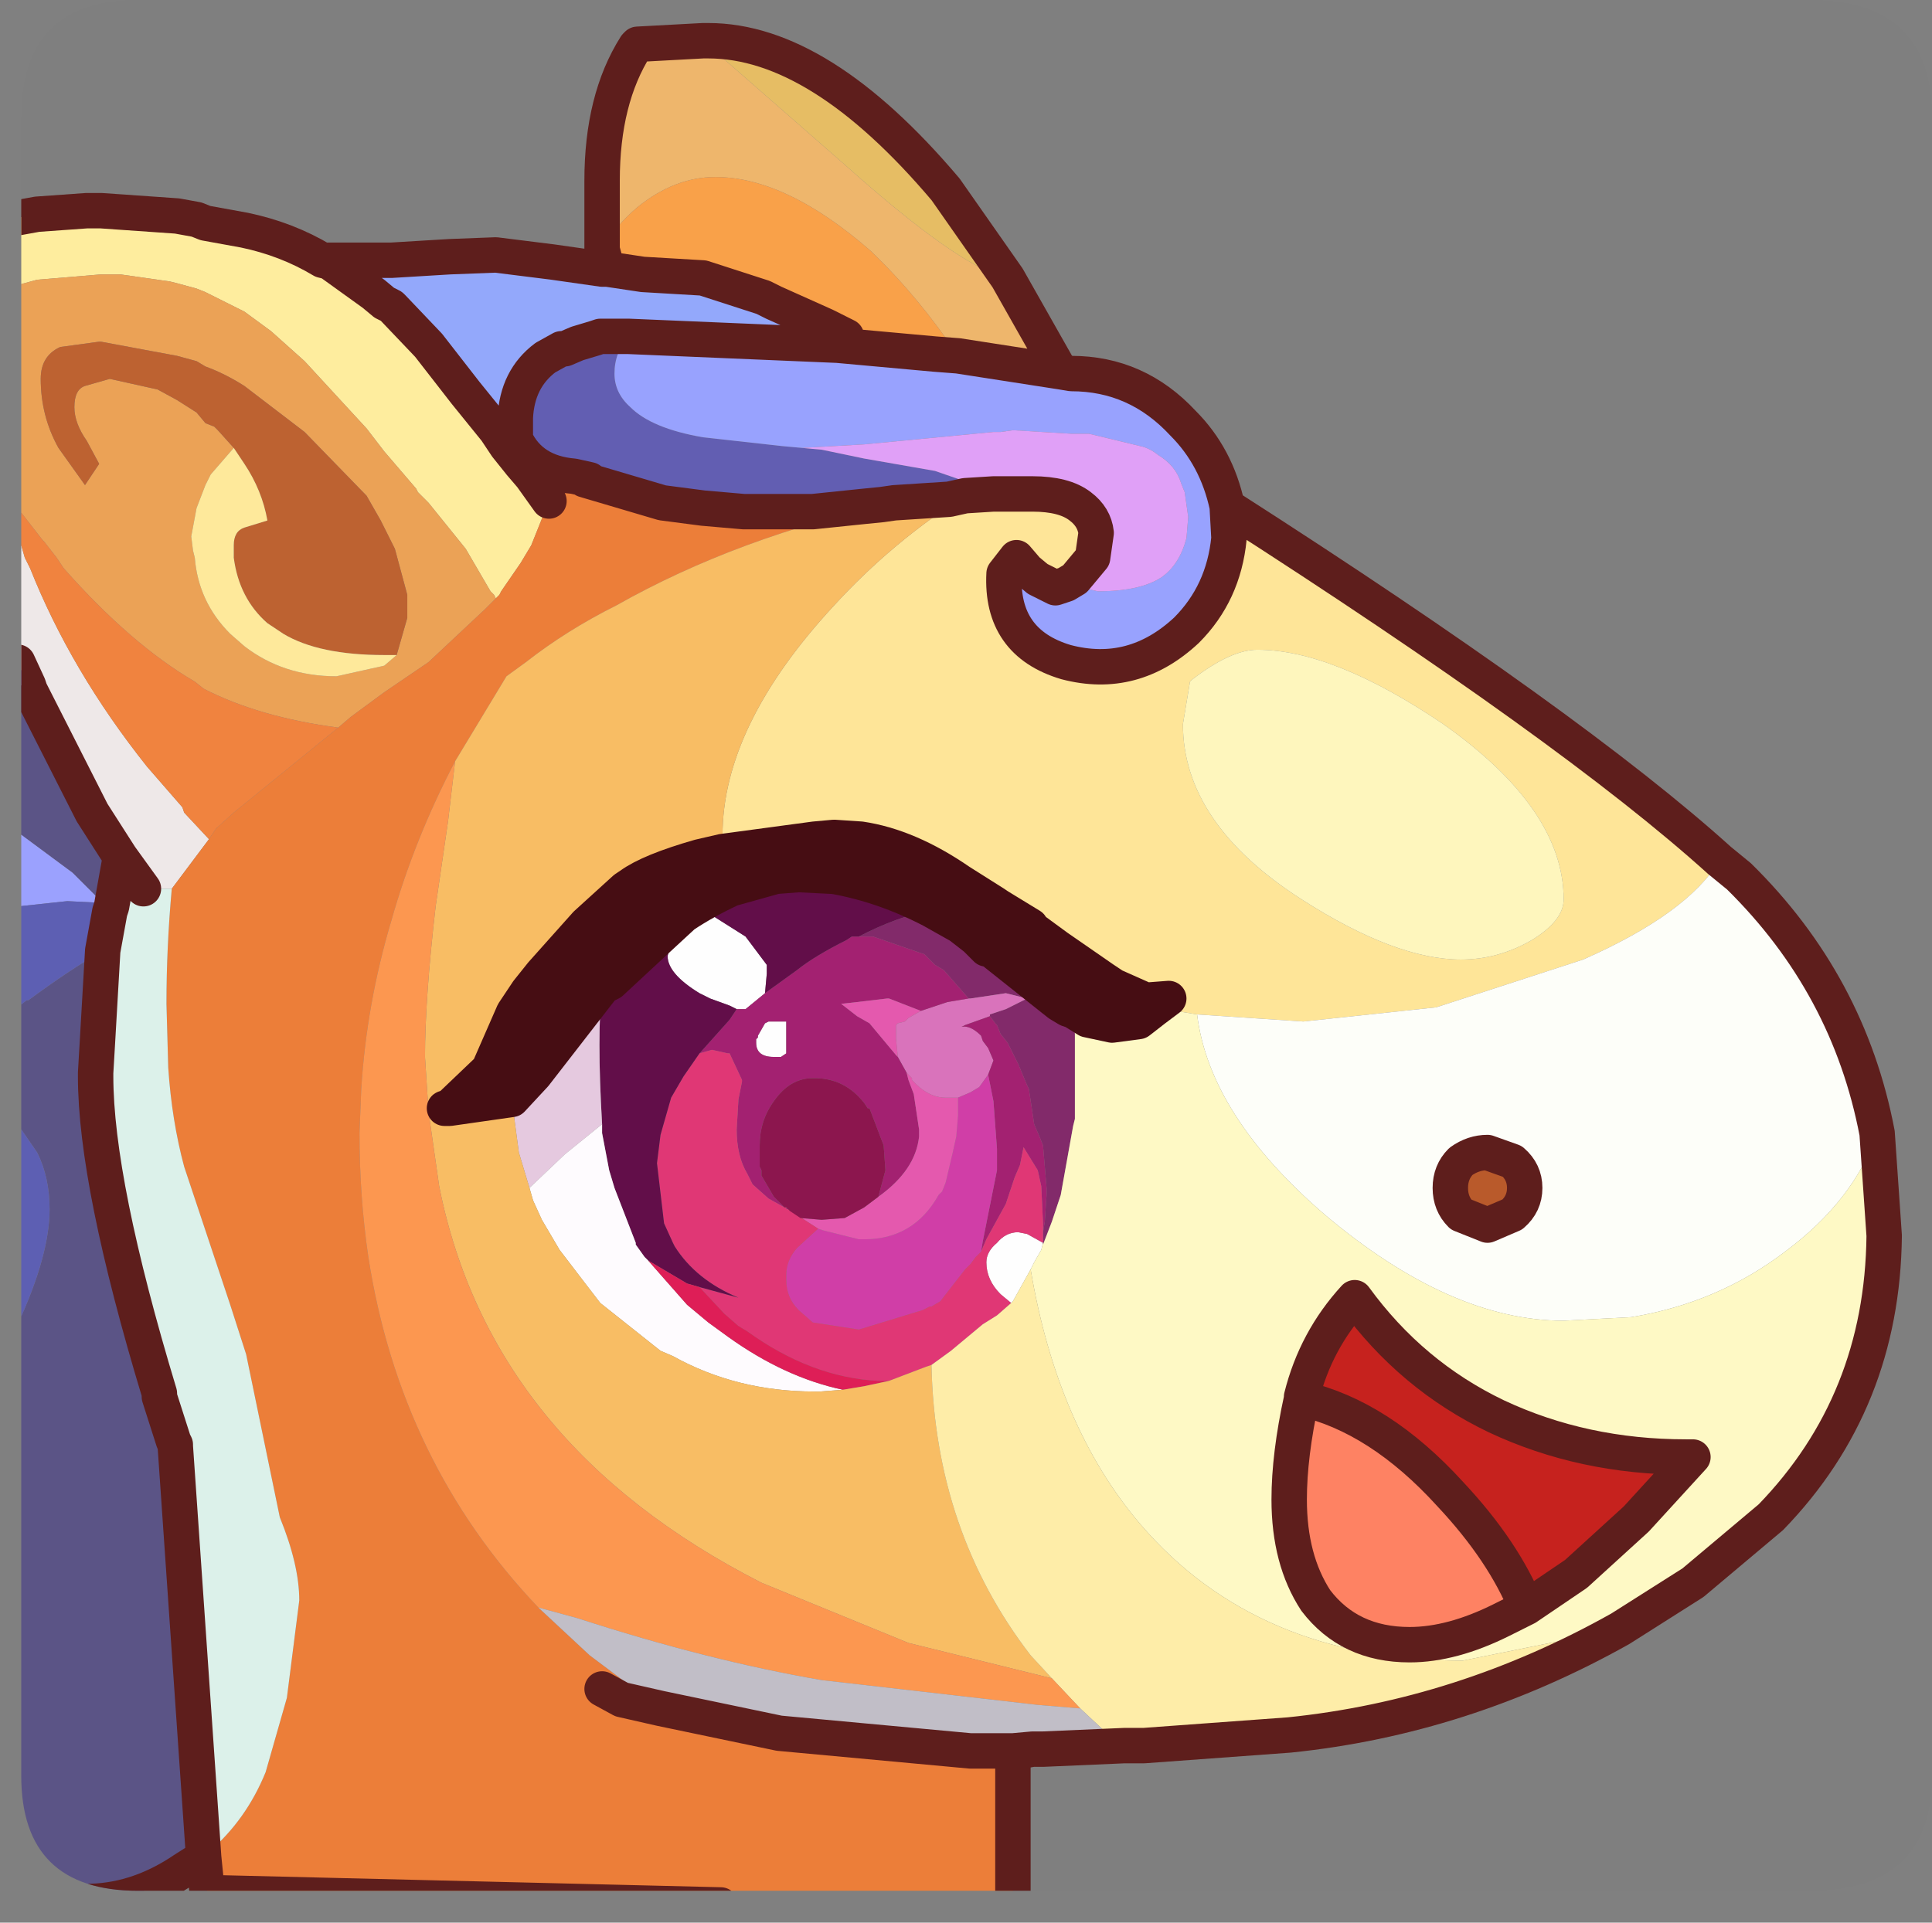 <?xml version="1.0" encoding="UTF-8" standalone="no"?>
<svg xmlns:ffdec="https://www.free-decompiler.com/flash" xmlns:xlink="http://www.w3.org/1999/xlink" ffdec:objectType="frame" height="54.3px" width="54.55px" xmlns="http://www.w3.org/2000/svg">
  <rect width="100%" height="100%" fill="#808080" stroke="none"/>
  <g transform="matrix(1.0, 0.0, 0.0, 1.0, 0.6, 0.0)">
    <clipPath id="clipPath0" transform="matrix(1.0, 0.0, 0.0, 1.0, 0.0, 0.0)">
      <path d="M50.5 0.0 Q53.95 0.0 53.95 3.3 L53.95 50.15 Q53.95 53.4 50.5 53.4 L3.3 53.4 Q0.0 53.4 0.0 50.15 L0.0 3.3 Q0.0 0.0 3.3 0.0 L50.5 0.0" fill="#000000" fill-rule="evenodd" stroke="none"/>
    </clipPath>
    <g clip-path="url(#clipPath0)">
      <use ffdec:characterId="2" height="53.65" transform="matrix(1.0, 0.0, 0.0, 1.0, -0.6, 0.65)" width="53.7" xlink:href="#shape1"/>
    </g>
    <use ffdec:characterId="3" height="53.4" transform="matrix(1.0, 0.0, 0.0, 1.0, 0.0, 0.0)" width="53.95" xlink:href="#shape2"/>
  </g>
  <defs>
    <g id="shape1" transform="matrix(1.0, 0.0, 0.0, 1.0, 0.6, -0.65)">
      <path d="M28.85 35.1 L28.8 35.3 28.6 35.65 28.5 35.85 28.0 36.75 27.95 36.8 27.65 36.55 Q27.25 36.15 27.25 35.65 27.25 35.35 27.55 35.1 27.8 34.8 28.15 34.8 L28.4 34.85 28.85 35.1 M20.2 28.5 L20.0 28.4 19.45 28.2 19.15 28.05 Q18.25 27.5 18.25 27.0 L18.3 26.8 18.35 26.55 Q18.4 26.45 18.7 26.35 L18.85 26.15 Q19.25 25.85 19.5 25.85 L20.45 26.45 21.05 27.25 21.05 27.5 21.0 28.05 20.45 28.5 20.2 28.5 M20.8 29.3 L20.8 29.25 21.0 28.9 21.1 28.85 21.3 28.85 21.6 28.85 21.6 29.75 21.45 29.85 21.4 29.85 21.25 29.85 Q20.75 29.85 20.75 29.45 L20.75 29.35 20.8 29.3" fill="#ffffff" fill-rule="evenodd" stroke="none"/>
      <path d="M16.4 7.05 L16.4 7.0 16.4 5.1 Q16.4 2.8 17.35 1.3 L17.4 1.25 19.25 1.15 23.25 4.65 Q26.55 7.6 27.85 7.85 L29.35 10.5 26.45 10.05 Q25.35 8.4 24.0 7.1 21.6 5.0 19.6 5.0 18.45 5.0 17.4 5.85 16.75 6.4 16.4 7.05" fill="#efb76c" fill-rule="evenodd" stroke="none"/>
      <path d="M19.25 1.15 L19.4 1.15 Q22.55 1.15 26.1 5.35 L27.85 7.85 Q26.55 7.6 23.25 4.65 L19.25 1.15" fill="#e7be64" fill-rule="evenodd" stroke="none"/>
      <path d="M16.55 7.6 L16.4 7.05 Q16.75 6.4 17.4 5.85 18.45 5.0 19.6 5.0 21.6 5.0 24.0 7.1 25.35 8.4 26.45 10.05 L25.8 10.0 23.05 9.75 23.3 9.5 22.7 9.2 21.25 8.55 20.95 8.4 19.25 7.85 17.55 7.75 16.55 7.6" fill="#faa249" fill-rule="evenodd" stroke="none"/>
      <path d="M-0.1 19.3 L-0.1 18.7 0.2 19.35 0.25 19.5 -0.1 19.3 M8.5 7.35 L10.45 7.35 12.1 7.25 13.4 7.2 15.0 7.4 16.4 7.6 16.55 7.6 17.55 7.75 19.25 7.85 20.95 8.4 21.25 8.55 22.7 9.2 23.3 9.5 23.05 9.75 17.15 9.5 16.35 9.5 16.2 9.55 15.7 9.7 15.35 9.85 15.25 9.85 14.8 10.1 Q14.0 10.7 13.95 11.8 L13.95 11.85 13.4 12.15 12.55 11.1 11.5 9.75 10.5 8.7 10.45 8.65 10.25 8.55 9.95 8.3 8.7 7.4 8.5 7.35" fill="#94a9fc" fill-rule="evenodd" stroke="none"/>
      <path d="M5.15 52.45 L4.6 52.8 Q3.35 53.65 2.0 53.7 L0.55 53.75 0.05 53.65 -0.1 53.6 -0.1 37.4 Q0.8 35.45 0.8 34.15 0.8 33.25 0.45 32.55 L-0.1 31.75 -0.1 28.45 0.15 28.25 0.2 28.25 Q1.35 27.4 2.3 26.85 L2.15 29.45 2.1 30.3 2.1 30.4 Q2.1 33.4 3.9 39.35 L3.9 39.45 4.3 40.7 4.35 40.8 4.35 40.85 5.15 52.45 M-0.1 23.5 L-0.1 19.3 0.25 19.5 2.0 22.95 2.8 24.2 2.55 25.6 2.5 25.75 2.3 25.5 1.45 24.65 0.1 23.65 -0.1 23.5" fill="#5b5487" fill-rule="evenodd" stroke="none"/>
      <path d="M-0.1 25.6 L-0.1 23.5 0.1 23.65 1.45 24.65 2.3 25.5 1.3 25.45 -0.1 25.6" fill="#9ca2ff" fill-rule="evenodd" stroke="none"/>
      <path d="M-0.1 37.4 L-0.1 31.75 0.45 32.55 Q0.8 33.25 0.8 34.15 0.8 35.45 -0.1 37.4 M-0.1 28.45 L-0.1 25.6 1.3 25.45 2.3 25.5 2.5 25.75 2.3 26.85 Q1.35 27.4 0.2 28.25 L0.15 28.25 -0.1 28.45" fill="#5d5fb4" fill-rule="evenodd" stroke="none"/>
      <path d="M36.15 39.5 L36.15 39.45 Q36.55 37.85 37.65 36.65 39.25 38.85 41.65 40.0 44.1 41.15 47.0 41.15 L47.2 41.15 45.6 42.9 43.9 44.45 42.5 45.4 Q41.85 43.8 40.35 42.2 38.35 40.0 36.15 39.5" fill="#c7221e" fill-rule="evenodd" stroke="none"/>
      <path d="M36.15 39.5 Q38.35 40.0 40.35 42.2 41.85 43.8 42.5 45.4 L41.8 45.75 Q40.4 46.45 39.2 46.45 37.5 46.45 36.55 45.2 35.8 44.05 35.8 42.35 35.8 41.1 36.15 39.5" fill="#ff8363" fill-rule="evenodd" stroke="none"/>
      <path d="M32.0 28.5 L31.55 28.85 30.8 28.95 30.1 28.8 29.7 28.55 29.55 28.5 29.3 28.35 27.35 26.8 27.25 26.8 26.95 26.5 26.5 26.15 25.7 25.7 Q24.35 25.0 22.95 24.75 L21.95 24.7 21.3 24.75 20.05 25.1 Q19.3 25.45 18.7 25.85 L18.05 26.45 16.65 27.75 16.45 27.85 16.4 27.85 16.4 27.9 14.5 30.35 13.85 31.05 12.1 31.3 11.95 31.3 12.1 31.25 13.2 30.2 13.9 28.6 14.3 28.0 14.7 27.5 15.95 26.1 17.05 25.1 17.2 25.0 Q17.75 24.6 19.15 24.2 L19.8 24.05 22.4 23.7 22.95 23.65 23.7 23.7 Q25.05 23.9 26.5 24.9 L27.45 25.5 27.6 25.6 28.5 26.15 28.5 26.2 29.25 26.75 30.55 27.65 30.85 27.85 31.75 28.25 32.4 28.2 32.0 28.5" fill="#460d13" fill-rule="evenodd" stroke="none"/>
      <path d="M29.7 28.55 L29.7 28.6 29.75 29.2 29.75 30.35 29.75 30.75 29.75 31.6 29.7 31.8 29.35 33.75 29.1 34.5 28.85 35.15 28.85 35.1 28.85 34.9 28.85 34.8 28.9 34.5 28.95 33.75 28.95 33.55 28.85 32.35 28.75 32.1 28.6 31.75 28.45 30.75 28.4 30.65 28.15 30.05 27.85 29.45 27.65 29.2 27.55 28.95 27.5 28.9 27.35 28.7 27.35 28.65 27.5 28.6 27.8 28.5 28.4 28.2 27.8 28.05 26.8 28.2 26.75 28.2 26.05 27.4 25.8 27.25 25.5 26.95 25.35 26.9 24.05 26.45 23.65 26.45 Q24.7 25.9 25.7 25.7 L26.5 26.15 26.95 26.5 27.25 26.8 27.35 26.8 29.3 28.35 29.55 28.5 29.7 28.55" fill="#832a6a" fill-rule="evenodd" stroke="none"/>
      <path d="M25.0 30.3 L24.75 29.85 24.7 29.35 24.7 28.95 24.75 28.9 24.95 28.85 25.05 28.75 25.4 28.55 26.15 28.3 26.75 28.2 26.8 28.2 27.8 28.05 28.4 28.2 27.8 28.5 27.5 28.6 27.35 28.65 27.35 28.7 26.65 28.95 26.55 29.0 Q26.8 28.95 27.1 29.25 L27.15 29.4 27.3 29.6 27.45 29.95 27.3 30.35 27.05 30.7 26.8 30.85 26.45 31.0 26.1 31.0 Q25.6 31.0 25.15 30.5 L25.15 30.45 25.0 30.3" fill="#da73bc" fill-rule="evenodd" stroke="none"/>
      <path d="M19.15 29.75 L20.0 28.8 20.2 28.5 20.45 28.5 21.0 28.05 21.9 27.4 Q22.4 27.0 23.3 26.55 L23.45 26.45 23.65 26.45 24.05 26.45 25.35 26.9 25.5 26.95 25.8 27.25 26.05 27.4 26.75 28.2 26.15 28.3 25.4 28.55 24.5 28.2 24.45 28.2 23.6 28.3 23.15 28.35 23.6 28.7 23.95 28.9 24.7 29.8 24.75 29.85 25.0 30.3 25.05 30.5 25.2 30.9 25.35 31.9 25.35 31.95 25.35 32.1 Q25.25 33.05 24.2 33.8 L24.4 33.05 24.35 32.35 23.95 31.3 23.9 31.3 23.8 31.15 Q23.25 30.45 22.4 30.45 L22.35 30.45 Q21.7 30.45 21.25 31.1 20.85 31.65 20.85 32.35 L20.85 32.85 20.85 32.95 20.9 33.05 20.9 33.2 21.25 33.8 21.35 33.9 21.55 34.1 21.1 33.85 20.65 33.45 20.5 33.15 Q20.2 32.65 20.2 31.9 L20.25 31.05 20.35 30.55 20.35 30.5 20.0 29.75 19.95 29.75 19.5 29.65 19.15 29.75 M27.35 28.7 L27.5 28.9 27.55 28.95 27.65 29.2 27.85 29.45 28.15 30.05 28.4 30.65 28.45 30.75 28.6 31.75 28.75 32.1 28.85 32.35 28.95 33.55 28.95 33.75 28.9 34.5 28.85 34.8 28.85 34.55 28.8 33.5 28.7 33.05 28.3 32.4 28.2 32.9 28.05 33.25 27.8 34.0 27.25 35.0 27.1 35.35 27.15 35.05 27.55 33.05 27.55 32.8 27.55 32.45 27.45 31.1 27.3 30.35 27.45 29.95 27.3 29.6 27.15 29.4 27.1 29.25 Q26.8 28.95 26.55 29.0 L26.65 28.95 27.35 28.7 M20.8 29.3 L20.75 29.35 20.75 29.45 Q20.75 29.85 21.25 29.85 L21.4 29.85 21.45 29.85 21.6 29.75 21.6 28.85 21.3 28.85 21.1 28.85 21.0 28.9 20.8 29.25 20.8 29.3 M21.6 34.1 L21.65 34.15 21.6 34.15 21.6 34.1" fill="#a42171" fill-rule="evenodd" stroke="none"/>
      <path d="M26.45 31.0 L26.8 30.85 27.05 30.7 27.3 30.35 27.45 31.1 27.55 32.45 27.55 32.8 27.55 33.05 27.15 35.05 27.1 35.35 26.95 35.5 26.8 35.7 26.65 35.85 25.95 36.75 25.7 36.9 25.65 36.9 25.45 37.0 23.65 37.55 22.35 37.35 21.95 37.0 Q21.6 36.65 21.6 36.15 L21.6 36.0 Q21.6 35.6 21.9 35.25 L22.5 34.7 22.65 34.75 23.65 35.0 23.8 35.0 Q25.2 35.0 25.9 33.75 L26.0 33.65 26.1 33.4 26.3 32.55 26.4 32.1 26.45 31.5 26.45 31.0" fill="#d13ea8" fill-rule="evenodd" stroke="none"/>
      <path d="M24.2 33.8 Q25.25 33.05 25.35 32.1 L25.35 31.95 25.35 31.9 25.2 30.9 25.05 30.5 25.0 30.3 25.15 30.45 25.15 30.5 Q25.6 31.0 26.1 31.0 L26.45 31.0 26.45 31.5 26.4 32.1 26.3 32.55 26.1 33.4 26.0 33.65 25.9 33.75 Q25.2 35.0 23.8 35.0 L23.65 35.0 22.65 34.75 22.5 34.7 21.65 34.15 21.7 34.2 22.0 34.4 22.6 34.45 23.25 34.4 23.8 34.1 24.2 33.8 M24.75 29.85 L24.7 29.8 23.95 28.9 23.6 28.7 23.15 28.35 23.6 28.3 24.45 28.2 24.5 28.2 25.4 28.55 25.05 28.75 24.95 28.85 24.75 28.9 24.7 28.95 24.7 29.35 24.75 29.85" fill="#e559af" fill-rule="evenodd" stroke="none"/>
      <path d="M25.7 38.55 L25.55 38.6 24.5 39.0 24.2 39.0 Q22.3 38.9 20.5 37.6 L20.25 37.45 19.85 37.1 19.15 36.35 20.25 36.65 Q19.05 36.15 18.45 35.2 L18.4 35.1 18.15 34.55 17.95 32.85 18.05 32.05 18.35 31.0 18.7 30.4 19.15 29.75 19.5 29.65 19.95 29.75 20.0 29.75 20.35 30.5 20.35 30.55 20.25 31.05 20.2 31.9 Q20.2 32.65 20.5 33.15 L20.65 33.45 21.1 33.85 21.55 34.1 21.6 34.1 21.6 34.15 21.65 34.15 22.5 34.7 21.9 35.25 Q21.6 35.6 21.6 36.0 L21.6 36.15 Q21.6 36.65 21.95 37.0 L22.35 37.35 23.65 37.55 25.45 37.0 25.65 36.9 25.7 36.9 25.95 36.75 26.65 35.85 26.8 35.7 26.95 35.5 27.1 35.35 27.25 35.0 27.8 34.0 28.05 33.25 28.2 32.9 28.3 32.4 28.7 33.05 28.8 33.5 28.85 34.55 28.85 34.8 28.85 34.9 28.85 35.1 28.4 34.85 28.15 34.8 Q27.8 34.8 27.55 35.1 27.25 35.35 27.25 35.65 27.25 36.15 27.65 36.55 L27.95 36.8 27.55 37.15 27.15 37.4 26.25 38.15 25.7 38.55" fill="#e13775" fill-rule="evenodd" stroke="none"/>
      <path d="M16.4 27.9 L16.4 27.85 16.45 27.85 16.65 27.75 18.05 26.45 18.7 25.85 Q19.3 25.45 20.05 25.1 L21.3 24.75 21.95 24.7 22.95 24.75 Q24.35 25.0 25.7 25.7 24.7 25.9 23.65 26.45 L23.45 26.45 23.3 26.55 Q22.4 27.0 21.9 27.4 L21.0 28.05 21.05 27.5 21.05 27.25 20.45 26.45 19.5 25.85 Q19.25 25.85 18.85 26.15 L18.7 26.35 Q18.4 26.45 18.35 26.55 L18.3 26.8 18.25 27.0 Q18.25 27.5 19.15 28.05 L19.45 28.2 20.0 28.4 20.2 28.5 20.0 28.8 19.15 29.75 18.7 30.4 18.35 31.0 18.05 32.05 17.95 32.85 18.15 34.55 18.4 35.1 18.45 35.2 Q19.05 36.15 20.25 36.65 L19.15 36.35 18.8 36.25 17.7 35.6 17.6 35.5 17.35 35.15 17.35 35.1 16.75 33.55 16.6 33.05 16.4 32.0 16.4 31.8 16.4 31.75 Q16.25 29.2 16.4 27.9" fill="#620e49" fill-rule="evenodd" stroke="none"/>
      <path d="M14.35 33.55 L14.05 32.55 13.85 31.05 14.5 30.35 16.4 27.9 Q16.25 29.2 16.4 31.75 L15.35 32.6 14.35 33.55" fill="#e6cae0" fill-rule="evenodd" stroke="none"/>
      <path d="M23.2 39.25 L22.55 39.3 22.4 39.3 Q20.2 39.3 18.4 38.3 L18.05 38.15 16.35 36.8 15.85 36.15 15.2 35.3 14.7 34.45 14.45 33.9 14.35 33.55 15.35 32.6 16.4 31.75 16.4 31.8 16.4 32.0 16.6 33.05 16.75 33.55 17.35 35.1 17.35 35.15 17.6 35.5 17.7 35.6 18.8 36.85 19.4 37.35 19.95 37.75 Q21.55 38.9 23.2 39.25" fill="#fffcff" fill-rule="evenodd" stroke="none"/>
      <path d="M21.55 34.1 L21.35 33.9 21.25 33.8 20.9 33.2 20.9 33.05 20.85 32.95 20.85 32.85 20.85 32.35 Q20.85 31.65 21.25 31.1 21.7 30.45 22.35 30.45 L22.4 30.45 Q23.25 30.45 23.8 31.15 L23.9 31.3 23.95 31.3 24.35 32.35 24.4 33.05 24.2 33.8 23.8 34.1 23.25 34.4 22.6 34.45 22.0 34.4 21.7 34.2 21.65 34.15 21.6 34.1 21.55 34.1" fill="#8d164e" fill-rule="evenodd" stroke="none"/>
      <path d="M24.5 39.0 L23.8 39.15 23.2 39.25 Q21.55 38.9 19.95 37.75 L19.4 37.35 18.8 36.85 17.7 35.6 18.8 36.25 19.15 36.35 19.85 37.1 20.25 37.45 20.5 37.6 Q22.3 38.9 24.2 39.0 L24.5 39.0" fill="#df1e57" fill-rule="evenodd" stroke="none"/>
      <path d="M-0.1 8.05 L-0.1 6.15 0.45 6.05 1.85 5.95 2.25 5.95 4.4 6.1 4.95 6.2 5.2 6.3 6.3 6.5 Q7.5 6.75 8.5 7.35 L8.7 7.4 9.95 8.3 10.25 8.55 10.45 8.65 10.5 8.7 11.5 9.75 12.55 11.1 13.4 12.15 13.7 12.6 14.1 13.1 14.4 13.45 14.9 14.15 14.4 15.4 14.1 15.9 13.55 16.7 13.5 16.8 13.4 16.9 13.35 16.8 13.25 16.7 12.55 15.5 11.5 14.2 11.2 13.9 11.15 13.8 10.25 12.75 9.75 12.1 8.0 10.2 7.05 9.35 6.3 8.8 5.3 8.3 5.2 8.25 4.95 8.15 4.4 8.0 4.2 7.95 2.8 7.75 2.25 7.75 0.45 7.9 -0.1 8.05" fill="#ffee9f" fill-rule="evenodd" stroke="none"/>
      <path d="M-0.1 14.35 L-0.1 8.05 0.45 7.9 2.25 7.75 2.8 7.75 4.2 7.95 4.4 8.0 4.95 8.15 5.2 8.25 5.3 8.3 6.3 8.8 7.05 9.35 8.0 10.2 9.75 12.1 10.25 12.75 11.15 13.8 11.2 13.9 11.5 14.2 12.55 15.5 13.25 16.7 13.35 16.8 13.4 16.9 13.1 17.2 11.5 18.7 10.25 19.55 9.3 20.25 8.95 20.55 Q6.7 20.25 5.15 19.45 L4.9 19.25 Q3.1 18.2 1.2 16.05 L1.0 15.75 0.65 15.3 0.6 15.25 -0.1 14.35 M10.6 18.5 L10.9 17.45 10.9 16.8 10.55 15.5 10.25 14.9 10.15 14.7 9.75 14.0 8.0 12.2 6.3 10.9 Q5.75 10.55 5.2 10.35 L4.95 10.2 4.4 10.05 2.25 9.65 2.2 9.65 1.1 9.8 Q0.55 10.05 0.55 10.7 0.55 11.75 1.05 12.65 L1.8 13.7 2.2 13.1 1.85 12.45 Q1.5 11.95 1.5 11.5 1.5 11.0 1.8 10.9 L2.5 10.7 3.85 11.0 4.4 11.3 4.95 11.65 5.2 11.95 5.45 12.05 5.55 12.15 6.0 12.65 5.35 13.4 5.2 13.7 4.95 14.35 4.8 15.15 4.85 15.55 4.9 15.75 Q5.0 17.0 5.9 17.9 L6.3 18.25 Q7.4 19.1 8.9 19.1 L10.25 18.8 10.6 18.5" fill="#eca356" fill-rule="evenodd" stroke="none"/>
      <path d="M6.0 12.65 L5.55 12.15 5.45 12.05 5.2 11.95 4.95 11.65 4.4 11.3 3.85 11.0 2.5 10.7 1.8 10.9 Q1.5 11.0 1.5 11.5 1.5 11.95 1.85 12.45 L2.2 13.1 1.8 13.7 1.05 12.65 Q0.55 11.75 0.55 10.7 0.55 10.05 1.1 9.8 L2.2 9.65 2.25 9.65 4.4 10.05 4.95 10.2 5.2 10.35 Q5.75 10.55 6.3 10.9 L8.0 12.2 9.75 14.0 10.15 14.7 10.25 14.9 10.55 15.5 10.9 16.8 10.9 17.45 10.6 18.5 10.25 18.5 Q8.4 18.5 7.4 17.9 L6.95 17.6 Q6.15 16.9 6.0 15.75 L6.0 15.5 6.0 15.4 Q6.0 15.0 6.3 14.9 L6.95 14.7 Q6.8 13.85 6.3 13.1 L6.0 12.65" fill="#be6231" fill-rule="evenodd" stroke="none"/>
      <path d="M10.6 18.5 L10.25 18.8 8.9 19.1 Q7.4 19.1 6.3 18.25 L5.9 17.9 Q5.0 17.0 4.9 15.75 L4.85 15.55 4.8 15.15 4.95 14.35 5.2 13.7 5.35 13.4 6.0 12.65 6.3 13.1 Q6.8 13.85 6.95 14.7 L6.3 14.9 Q6.0 15.0 6.0 15.4 L6.0 15.5 6.0 15.75 Q6.15 16.9 6.95 17.6 L7.4 17.9 Q8.4 18.5 10.25 18.5 L10.6 18.5" fill="#ffea9c" fill-rule="evenodd" stroke="none"/>
      <path d="M-0.1 18.7 L-0.1 15.05 -0.05 15.2 0.0 15.4 0.1 15.75 0.25 16.05 Q1.4 18.95 3.55 21.65 L4.55 22.8 4.6 22.95 5.3 23.7 4.25 25.1 3.45 25.1 2.8 24.2 2.0 22.95 0.25 19.5 0.2 19.35 -0.1 18.7" fill="#efe9e9" fill-rule="evenodd" stroke="none"/>
      <path d="M-0.1 15.05 L-0.1 14.35 0.6 15.25 0.65 15.3 1.0 15.75 1.2 16.05 Q3.1 18.2 4.9 19.25 L5.15 19.45 Q6.7 20.25 8.95 20.55 L6.0 22.95 5.5 23.4 5.3 23.7 4.6 22.95 4.55 22.8 3.55 21.65 Q1.4 18.95 0.25 16.05 L0.1 15.75 0.0 15.4 -0.05 15.2 -0.1 15.05" fill="#f1843f" fill-rule="evenodd" stroke="none"/>
      <path d="M27.45 13.95 L26.65 14.0 26.2 14.1 24.65 14.2 24.3 14.25 23.8 14.3 22.35 14.45 21.5 14.45 20.4 14.45 19.25 14.35 18.1 14.2 15.9 13.55 17.3 13.8 16.05 13.55 15.6 13.45 Q14.4 13.35 13.95 12.4 L13.95 11.85 13.95 11.8 Q14.0 10.7 14.8 10.1 L15.25 9.85 15.35 9.85 15.7 9.7 16.2 9.55 16.35 9.5 17.15 9.5 Q16.75 9.95 16.75 10.55 16.75 11.1 17.2 11.5 17.8 12.1 19.25 12.35 L21.5 12.6 22.05 12.65 22.6 12.7 23.8 12.95 25.8 13.3 27.1 13.75 27.1 13.8 27.45 13.95" fill="#625eb3" fill-rule="evenodd" stroke="none"/>
      <path d="M29.35 10.5 L29.65 10.55 Q31.5 10.55 32.8 11.95 33.75 12.9 34.05 14.3 L34.1 15.2 Q33.95 16.75 32.9 17.8 31.4 19.2 29.5 18.7 27.65 18.15 27.75 16.2 L28.1 15.75 28.4 16.1 28.7 16.35 29.2 16.6 29.5 16.5 30.4 16.7 Q31.6 16.7 32.2 16.3 32.7 15.95 32.9 15.2 L32.95 14.6 32.85 13.9 32.75 13.65 Q32.6 13.15 32.1 12.85 31.85 12.65 31.6 12.6 L30.15 12.25 29.65 12.25 28.0 12.15 27.65 12.2 27.45 12.2 23.8 12.55 22.05 12.65 21.5 12.6 19.25 12.35 Q17.8 12.1 17.2 11.5 16.75 11.1 16.75 10.55 16.75 9.95 17.15 9.5 L23.05 9.75 25.8 10.0 26.45 10.05 29.35 10.5" fill="#99a3ff" fill-rule="evenodd" stroke="none"/>
      <path d="M22.05 12.65 L23.8 12.55 27.45 12.2 27.65 12.2 28.0 12.15 29.65 12.25 30.15 12.25 31.6 12.6 Q31.85 12.65 32.1 12.85 32.6 13.15 32.75 13.65 L32.85 13.9 32.95 14.6 32.9 15.2 Q32.7 15.95 32.2 16.3 31.6 16.7 30.4 16.7 L29.5 16.5 29.75 16.35 30.25 15.75 30.35 15.05 Q30.3 14.6 29.9 14.3 29.45 13.95 28.55 13.95 L27.45 13.95 27.1 13.8 27.1 13.75 25.8 13.3 23.8 12.95 22.6 12.7 22.05 12.65" fill="#e1a1f8" fill-rule="evenodd" stroke="none"/>
      <path d="M28.55 49.4 L28.0 49.5 28.0 53.8 19.75 53.8 5.25 53.45 5.15 52.45 5.3 52.3 Q6.35 51.4 6.9 50.05 L7.5 47.95 7.85 45.2 Q7.85 44.2 7.3 42.85 L6.35 38.25 5.9 36.85 4.6 32.95 Q4.25 31.65 4.15 30.15 L4.1 28.35 Q4.1 26.75 4.25 25.1 L5.3 23.7 5.5 23.4 6.0 22.95 8.95 20.55 9.3 20.25 10.25 19.55 11.5 18.7 13.1 17.2 13.4 16.9 13.5 16.8 13.55 16.7 14.1 15.9 14.4 15.4 14.9 14.15 14.4 13.45 14.1 13.1 13.7 12.6 13.4 12.15 13.95 11.85 13.95 12.4 Q14.4 13.35 15.6 13.45 L16.05 13.55 17.3 13.8 15.9 13.55 18.1 14.2 19.25 14.35 20.4 14.45 21.5 14.45 22.35 14.45 23.8 14.3 24.3 14.25 24.65 14.2 Q20.25 15.15 16.8 17.1 15.4 17.8 14.25 18.7 L13.7 19.1 12.25 21.5 Q11.1 23.7 10.45 26.0 9.75 28.35 9.6 30.75 L9.55 32.0 Q9.55 33.8 9.8 35.5 10.7 41.3 14.6 45.4 L16.05 46.75 18.05 48.25 21.4 48.95 26.8 49.45 28.0 49.45 28.55 49.4 M16.4 47.7 L16.95 48.0 18.05 48.25 16.95 48.0 16.4 47.7 M28.0 49.5 L28.0 49.45 28.0 49.5" fill="#ed7e39" fill-rule="evenodd" stroke="none"/>
      <path d="M34.05 14.3 Q43.8 20.55 47.95 24.3 47.05 25.8 44.1 27.1 L39.95 28.45 36.2 28.85 33.2 28.65 32.6 28.55 32.0 28.5 32.4 28.2 31.75 28.25 30.85 27.85 30.55 27.65 29.25 26.75 28.5 26.2 28.5 26.15 27.6 25.6 27.45 25.5 26.5 24.9 Q25.05 23.9 23.7 23.7 L22.95 23.65 22.4 23.7 19.8 24.05 19.8 23.6 Q19.8 20.5 22.95 17.1 24.6 15.3 26.65 14.0 L27.45 13.95 28.55 13.95 Q29.45 13.95 29.9 14.3 30.3 14.6 30.35 15.05 L30.25 15.75 29.75 16.35 29.5 16.5 29.2 16.6 28.7 16.35 28.4 16.1 28.1 15.75 27.75 16.2 Q27.65 18.15 29.5 18.7 31.4 19.2 32.9 17.8 33.95 16.75 34.1 15.2 L34.05 14.3 M43.55 25.4 Q43.55 22.85 40.15 20.45 37.05 18.35 34.9 18.35 34.15 18.35 33.05 19.2 L33.0 19.25 32.8 20.45 Q32.8 23.25 36.15 25.4 38.8 27.1 40.65 27.1 41.7 27.1 42.65 26.55 43.55 26.0 43.55 25.4" fill="#ffe699" fill-rule="evenodd" stroke="none"/>
      <path d="M47.95 24.3 L48.5 24.75 Q51.6 27.8 52.4 32.0 51.75 33.9 49.8 35.35 47.9 36.8 45.45 37.2 L43.55 37.3 Q40.35 37.3 36.8 34.3 33.55 31.5 33.2 28.65 L36.2 28.85 39.95 28.45 44.1 27.1 Q47.05 25.8 47.95 24.3 M42.1 34.3 Q42.45 34.0 42.45 33.55 42.45 33.1 42.1 32.8 L41.4 32.55 Q41.0 32.55 40.65 32.8 40.35 33.1 40.35 33.55 40.35 34.0 40.65 34.3 L41.4 34.6 42.1 34.3" fill="#fefffa" fill-rule="evenodd" stroke="none"/>
      <path d="M52.4 32.0 L52.6 34.9 Q52.55 39.6 49.4 42.85 L47.2 44.7 45.15 46.0 40.7 46.9 Q34.9 46.9 31.6 43.05 29.25 40.3 28.5 35.85 L28.6 35.65 28.8 35.3 28.85 35.1 28.85 35.15 29.1 34.5 29.35 33.75 29.7 31.8 29.75 31.6 29.75 30.75 29.75 30.35 29.75 29.2 29.7 28.6 29.7 28.55 30.1 28.8 30.8 28.95 31.55 28.85 32.0 28.5 32.6 28.55 33.2 28.65 Q33.55 31.5 36.8 34.3 40.35 37.3 43.55 37.3 L45.45 37.2 Q47.9 36.8 49.8 35.35 51.75 33.9 52.4 32.0 M42.5 45.4 L43.9 44.45 45.6 42.9 47.2 41.15 47.0 41.15 Q44.1 41.15 41.65 40.0 39.25 38.85 37.65 36.65 36.55 37.85 36.15 39.45 L36.15 39.5 Q35.8 41.1 35.8 42.35 35.8 44.05 36.55 45.2 37.5 46.45 39.2 46.45 40.4 46.45 41.8 45.75 L42.5 45.4" fill="#fffac6" fill-rule="evenodd" stroke="none"/>
      <path d="M43.55 25.4 Q43.55 26.0 42.65 26.55 41.7 27.1 40.65 27.1 38.8 27.1 36.15 25.4 32.8 23.25 32.8 20.45 L33.0 19.25 33.05 19.2 Q34.15 18.35 34.9 18.35 37.05 18.35 40.15 20.45 43.55 22.85 43.55 25.4" fill="#fff7be" fill-rule="evenodd" stroke="none"/>
      <path d="M26.65 14.0 Q24.6 15.3 22.95 17.1 19.8 20.5 19.8 23.6 L19.8 24.05 19.15 24.2 Q17.75 24.6 17.2 25.0 L17.05 25.1 15.95 26.1 14.7 27.5 14.3 28.0 13.9 28.6 13.2 30.2 12.1 31.25 11.95 31.3 12.1 31.3 13.85 31.05 14.05 32.55 14.35 33.55 14.45 33.9 14.7 34.45 15.2 35.3 15.85 36.15 16.35 36.8 18.05 38.15 18.4 38.3 Q20.2 39.3 22.4 39.3 L22.55 39.3 23.2 39.25 23.8 39.15 24.5 39.0 25.55 38.6 25.7 38.55 Q25.8 43.25 28.5 46.75 L29.1 47.4 25.05 46.4 20.9 44.7 Q13.25 40.8 11.8 33.5 L11.5 31.4 11.4 29.85 Q11.4 28.2 11.7 25.6 L12.05 23.2 12.25 21.5 13.7 19.1 14.25 18.7 Q15.4 17.8 16.8 17.1 20.25 15.15 24.65 14.2 L26.2 14.1 26.65 14.0" fill="#f9be64" fill-rule="evenodd" stroke="none"/>
      <path d="M45.15 46.0 Q40.7 48.5 35.8 49.0 L31.7 49.3 31.15 49.3 30.65 48.95 29.9 48.25 29.1 47.4 28.5 46.75 Q25.8 43.25 25.7 38.55 L26.25 38.15 27.15 37.4 27.55 37.15 27.95 36.8 28.0 36.75 28.5 35.85 Q29.25 40.3 31.6 43.05 34.9 46.9 40.7 46.9 L45.15 46.0" fill="#ffeea9" fill-rule="evenodd" stroke="none"/>
      <path d="M12.25 21.5 L12.05 23.2 11.7 25.6 Q11.4 28.2 11.4 29.85 L11.5 31.4 11.8 33.5 Q13.25 40.8 20.9 44.7 L25.05 46.4 29.1 47.4 29.9 48.25 28.7 48.15 22.6 47.45 Q19.4 46.9 15.7 45.7 L14.6 45.4 Q10.7 41.3 9.8 35.5 9.55 33.8 9.55 32.0 L9.6 30.75 Q9.75 28.35 10.45 26.0 11.1 23.7 12.25 21.5" fill="#fd9850" fill-rule="evenodd" stroke="none"/>
      <path d="M2.5 25.75 L2.55 25.6 2.8 24.2 3.45 25.1 4.25 25.1 Q4.1 26.75 4.1 28.35 L4.15 30.15 Q4.25 31.65 4.6 32.95 L5.9 36.85 6.35 38.25 7.3 42.85 Q7.85 44.2 7.85 45.2 L7.5 47.95 6.9 50.05 Q6.35 51.4 5.3 52.3 L5.15 52.45 4.35 40.85 4.35 40.8 4.3 40.7 3.9 39.45 3.9 39.35 Q2.1 33.4 2.1 30.4 L2.1 30.3 2.15 29.45 2.3 26.85 2.5 25.75" fill="#ddf2eb" fill-rule="evenodd" stroke="none"/>
      <path d="M31.15 49.3 L28.85 49.4 28.55 49.4 28.0 49.45 26.8 49.45 21.4 48.95 18.05 48.25 16.05 46.75 14.6 45.4 15.7 45.7 Q19.4 46.9 22.6 47.45 L28.7 48.15 29.9 48.25 30.65 48.95 31.15 49.3" fill="#c2bfc8" fill-rule="evenodd" stroke="none"/>
      <path d="M42.1 34.3 L41.4 34.6 40.65 34.3 Q40.35 34.0 40.35 33.55 40.35 33.1 40.65 32.8 41.0 32.55 41.4 32.55 L42.1 32.8 Q42.45 33.1 42.45 33.55 42.45 34.0 42.1 34.3" fill="#ba5a2b" fill-rule="evenodd" stroke="none"/>
      <path d="M52.4 32.0 L52.6 34.9 Q52.55 39.6 49.4 42.85 L47.2 44.7 45.15 46.0 Q40.7 48.5 35.8 49.0 L31.7 49.3 31.15 49.3 28.85 49.4 28.55 49.4 28.0 49.5 28.0 53.8 M19.75 53.8 L5.25 53.45 5.15 52.45 4.6 52.8 Q3.35 53.65 2.0 53.7 L0.55 53.75 0.05 53.65 -0.1 53.6 M-0.1 6.15 L0.45 6.05 1.85 5.95 2.25 5.95 4.4 6.1 4.95 6.2 5.2 6.3 6.3 6.5 Q7.5 6.75 8.5 7.35 L10.45 7.35 12.1 7.25 13.4 7.2 15.0 7.4 16.4 7.6 16.55 7.6 16.4 7.05 16.4 7.0 16.4 5.1 Q16.4 2.8 17.35 1.3 L17.4 1.25 19.25 1.15 19.4 1.15 Q22.55 1.15 26.1 5.35 L27.85 7.85 29.35 10.5 29.65 10.55 Q31.5 10.55 32.8 11.95 33.75 12.9 34.05 14.3 43.8 20.55 47.95 24.3 L48.5 24.75 Q51.6 27.8 52.4 32.0 M42.1 34.3 L41.4 34.6 40.65 34.3 Q40.35 34.0 40.35 33.55 40.35 33.1 40.65 32.8 41.0 32.55 41.4 32.55 L42.1 32.8 Q42.45 33.1 42.45 33.55 42.45 34.0 42.1 34.3 M42.5 45.4 L43.9 44.45 45.6 42.9 47.2 41.15 47.0 41.15 Q44.1 41.15 41.65 40.0 39.25 38.85 37.65 36.65 36.55 37.85 36.15 39.45 L36.15 39.5 Q38.35 40.0 40.35 42.2 41.85 43.8 42.5 45.4 L41.8 45.75 Q40.4 46.45 39.2 46.45 37.5 46.45 36.55 45.2 35.8 44.05 35.8 42.35 35.8 41.1 36.15 39.5 M16.55 7.6 L17.55 7.75 19.25 7.85 20.95 8.4 21.25 8.55 22.7 9.2 23.3 9.5 23.05 9.75 25.8 10.0 26.45 10.05 29.35 10.5 M29.5 16.5 L29.2 16.6 28.7 16.35 28.4 16.1 28.1 15.75 27.75 16.2 Q27.65 18.15 29.5 18.7 31.4 19.2 32.9 17.8 33.95 16.75 34.1 15.2 L34.05 14.3 M29.5 16.5 L29.75 16.35 30.25 15.75 30.35 15.05 Q30.3 14.6 29.9 14.3 29.45 13.95 28.55 13.95 L27.45 13.95 26.65 14.0 26.2 14.1 24.65 14.2 24.3 14.25 23.8 14.3 22.35 14.45 21.5 14.45 20.4 14.45 19.25 14.35 18.1 14.2 15.9 13.55 M17.15 9.5 L16.35 9.5 16.2 9.55 15.7 9.7 15.35 9.85 15.25 9.85 14.8 10.1 Q14.0 10.7 13.95 11.8 L13.95 11.85 13.95 12.4 Q14.4 13.35 15.6 13.45 L16.05 13.55 M13.4 12.15 L12.55 11.1 11.5 9.75 10.5 8.7 10.45 8.65 10.25 8.55 9.95 8.3 8.7 7.4 8.5 7.35 M13.4 12.15 L13.95 11.85 M14.9 14.15 L14.4 13.45 14.1 13.1 13.7 12.6 13.4 12.15 M2.8 24.2 L2.0 22.95 0.25 19.5 0.2 19.35 -0.1 18.7 M2.5 25.75 L2.55 25.6 2.8 24.2 3.45 25.1 M2.3 26.85 L2.5 25.75 M5.15 52.45 L4.35 40.85 4.35 40.8 4.3 40.7 3.9 39.45 3.9 39.35 Q2.1 33.4 2.1 30.4 L2.1 30.3 2.15 29.45 2.3 26.85 M18.05 48.25 L21.4 48.95 26.8 49.45 28.0 49.45 28.55 49.4 M18.05 48.25 L16.95 48.0 16.4 47.7 M23.05 9.75 L17.15 9.5 M28.0 49.45 L28.0 49.5" fill="none" stroke="#5e1e1c" stroke-linecap="round" stroke-linejoin="round" stroke-width="1.0"/>
      <path d="M32.0 28.5 L31.55 28.85 30.8 28.95 30.1 28.8 29.7 28.55 29.55 28.5 29.3 28.35 27.35 26.8 27.25 26.8 26.95 26.5 26.5 26.15 25.7 25.7 Q24.35 25.0 22.95 24.75 L21.95 24.7 21.3 24.75 20.05 25.1 Q19.3 25.45 18.7 25.85 L18.05 26.45 16.65 27.75 16.45 27.85 16.4 27.85 16.4 27.9 14.5 30.35 13.85 31.05 12.1 31.3 11.95 31.3 12.1 31.25 13.2 30.2 13.9 28.6 14.3 28.0 14.7 27.5 15.95 26.1 17.05 25.1 17.2 25.0 Q17.75 24.6 19.15 24.2 L19.8 24.05 22.4 23.7 22.95 23.65 23.7 23.7 Q25.05 23.9 26.5 24.9 L27.45 25.5 27.6 25.6 28.5 26.15 28.5 26.2 29.25 26.75 30.55 27.65 30.85 27.85 31.75 28.25 32.4 28.2 32.0 28.5 Z" fill="none" stroke="#460d13" stroke-linecap="round" stroke-linejoin="round" stroke-width="1.0"/>
    </g>
    <g id="shape2" transform="matrix(1.0, 0.0, 0.0, 1.0, 0.0, 0.0)">
      <path d="M50.5 0.0 Q53.95 0.0 53.95 3.3 L53.95 50.15 Q53.95 53.4 50.5 53.4 L3.3 53.4 Q0.0 53.4 0.0 50.15 L0.0 3.3 Q0.0 0.0 3.3 0.0 L50.5 0.0" fill="#000000" fill-opacity="0.004" fill-rule="evenodd" stroke="none"/>
    </g>
  </defs>
</svg>
